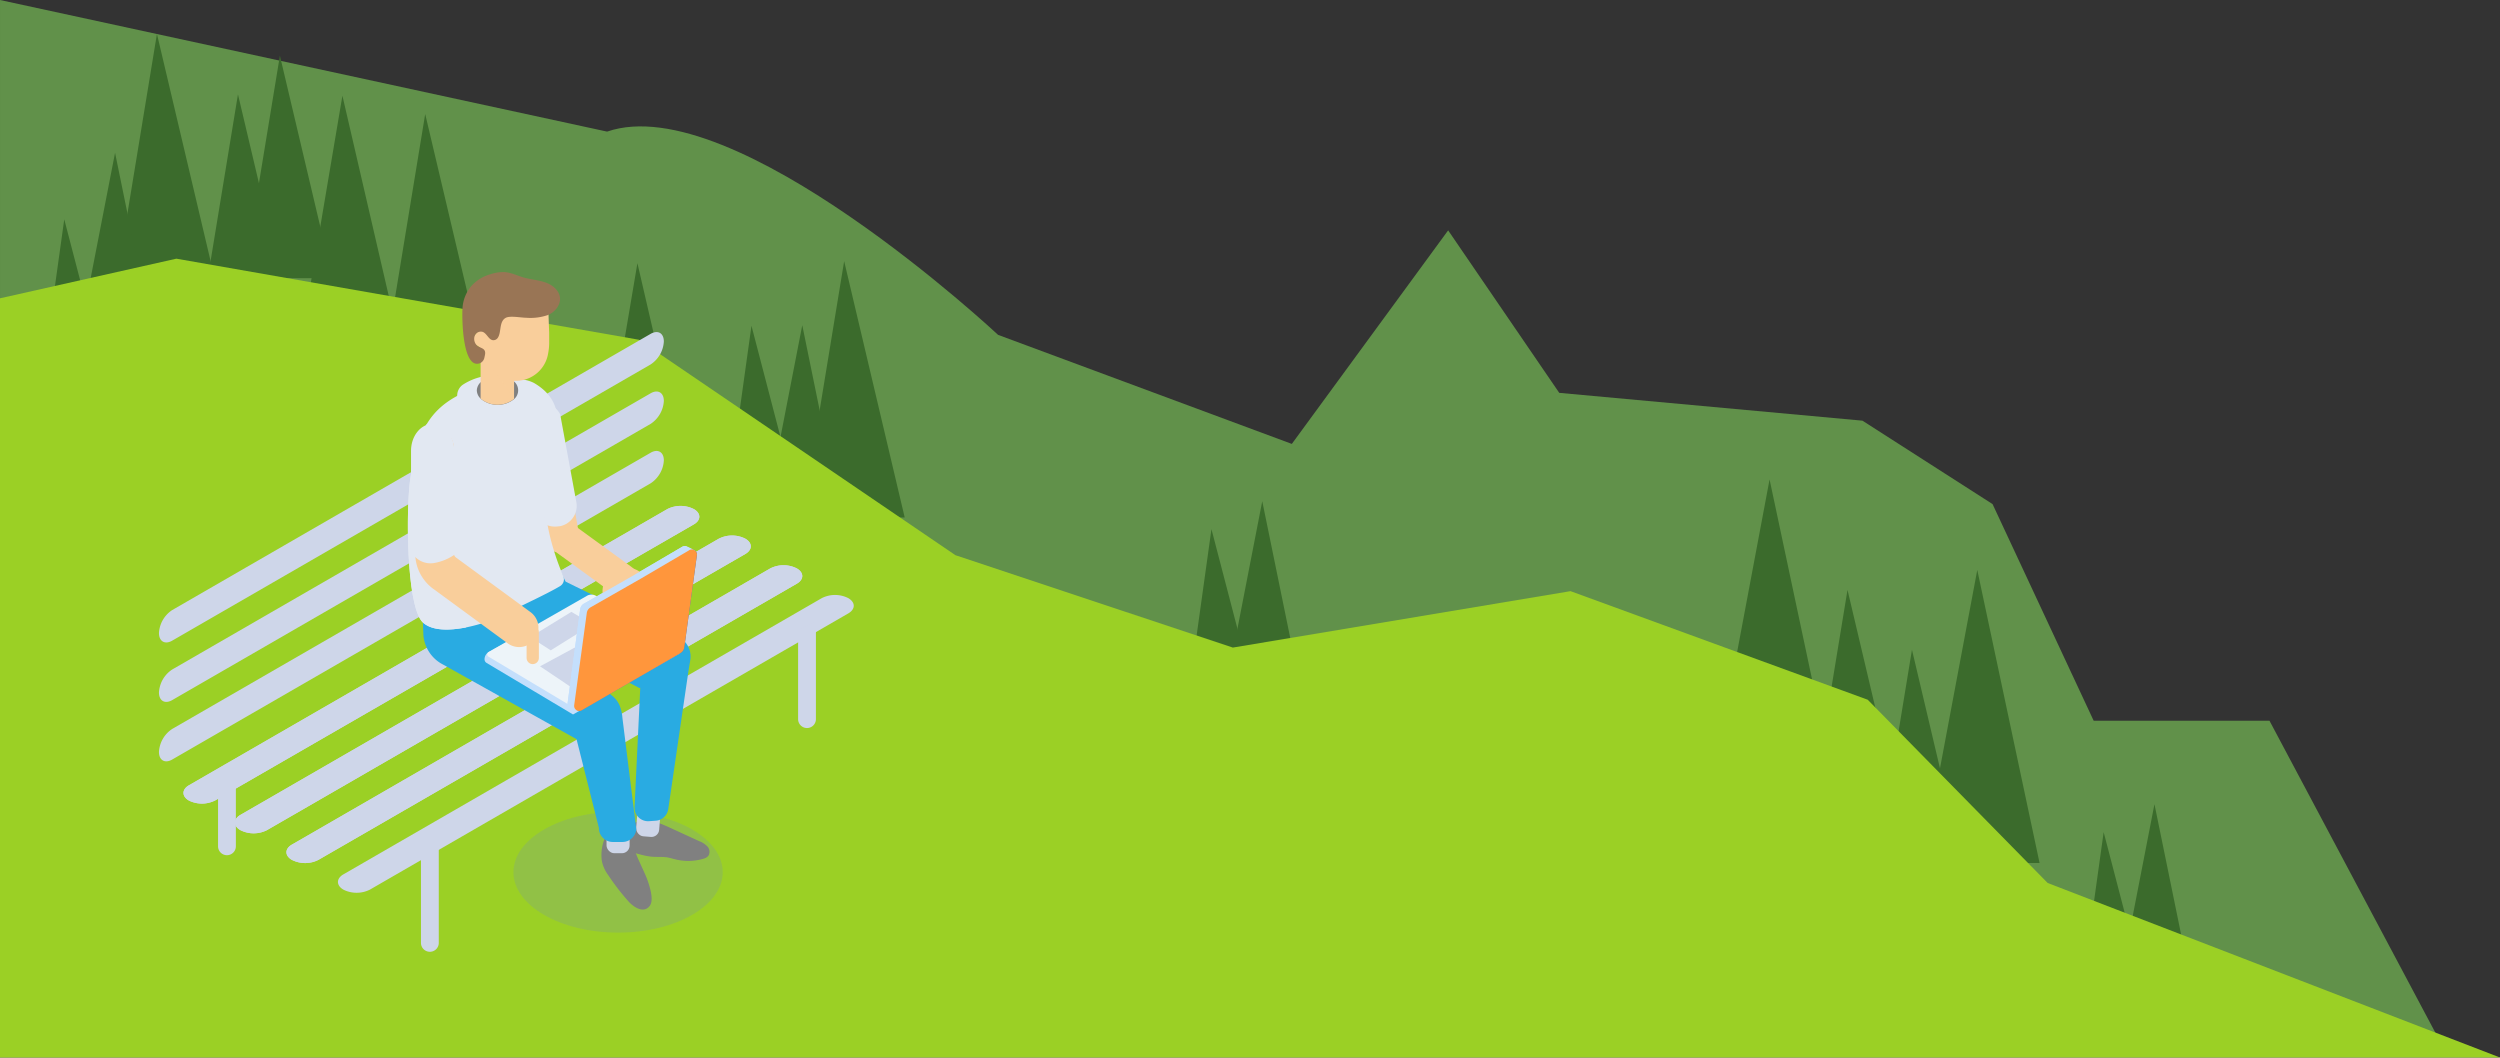 <svg xmlns="http://www.w3.org/2000/svg" width="912.185" height="385.86" viewBox="0 0 912.185 385.86">
  <rect x="0" y="0" width="912.185" height="385.86" fill="#333333" stroke="none"/>
  <g id="Group_5887" data-name="Group 5887" transform="translate(0 -1544.158)">
    <g id="Group_5857" data-name="Group 5857" transform="translate(0 1598.325)">
      <path id="Path_2463" data-name="Path 2463" d="M4706,675l221.512,48.019c46.339-16.006,142.656,74.162,142.656,74.162L5177.35,836.97l57.039-77.918,40.536,59.289,110.626,10.148,47.477,30.439,36.893,79.045h64.15l64.411,121.125H4706Z" transform="translate(-4705.997 -729.166)" fill="#61914a"/>
      <g id="Group_35" data-name="Group 35" transform="translate(0 -41.805)">
        <path id="Path_148" data-name="Path 148" d="M2663.62,3672.681l-26.281-123.649L2614.1,3672.681Z" transform="translate(-1991.669 -3386.461)" fill="#3b6b2c"/>
        <path id="Path_149" data-name="Path 149" d="M2632.832,3677.7l-23.663-100.2L2592.7,3677.7Z" transform="translate(-1935.062 -3374.62)" fill="#3b6b2c"/>
        <path id="Path_150" data-name="Path 150" d="M2999.049,3584.794l-19.176-81.2-13.344,81.2Z" transform="translate(-2824.729 -3474.356)" fill="#3b6b2c"/>
        <path id="Path_151" data-name="Path 151" d="M2597.06,3678.851l-22.727-106.928-20.1,106.928Z" transform="translate(-1852.875 -3376.33)" fill="#3b6b2c"/>
        <path id="Path_152" data-name="Path 152" d="M3055.313,3577.151l-18.777-79.509-13.06,79.509Z" transform="translate(-2949.708 -3475.586)" fill="#3b6b2c"/>
        <path id="Path_153" data-name="Path 153" d="M2609.688,3676.42l-19.469-82.431-13.534,82.431Z" transform="translate(-1892.591 -3369.283)" fill="#3b6b2c"/>
        <path id="Path_154" data-name="Path 154" d="M3042.986,3567.144l-19.178-81.2-13.344,81.2Z" transform="translate(-2921.679 -3478.002)" fill="#3b6b2c"/>
        <g id="Group_32" data-name="Group 32" transform="translate(433.5 170.506)">
          <path id="Path_155" data-name="Path 155" d="M2755.916,3659.849l-15.951-61.132-8.529,61.132Z" transform="translate(-2731.436 -3588.519)" fill="#3b6b2c"/>
          <path id="Path_156" data-name="Path 156" d="M2743.261,3652.084l-12.654-61.82-11.8,60.645Z" transform="translate(-2703.545 -3590.265)" fill="#3b6b2c"/>
        </g>
        <g id="Group_33" data-name="Group 33" transform="translate(759.042 281.059)">
          <path id="Path_157" data-name="Path 157" d="M2486.113,3727.991l-15.95-61.132-8.529,61.132Z" transform="translate(-2461.634 -3656.66)" fill="#3b6b2c"/>
          <path id="Path_158" data-name="Path 158" d="M2473.458,3720.226l-12.653-61.82-11.8,60.645Z" transform="translate(-2433.743 -3658.406)" fill="#3b6b2c"/>
        </g>
        <g id="Group_34" data-name="Group 34" transform="translate(265.664 82.916)">
          <path id="Path_159" data-name="Path 159" d="M2874.878,3625.651l-22.092-93.531-15.367,93.531Z" transform="translate(-2810.44 -3532.12)" fill="#3b6b2c"/>
          <path id="Path_160" data-name="Path 160" d="M2895.016,3612.8l-15.95-61.132-8.529,61.132Z" transform="translate(-2870.537 -3528.084)" fill="#3b6b2c"/>
          <path id="Path_161" data-name="Path 161" d="M2882.362,3613.318l-12.653-61.82-11.8,60.645Z" transform="translate(-2842.648 -3528.117)" fill="#3b6b2c"/>
        </g>
        <path id="Path_162" data-name="Path 162" d="M3082.691,3572.893l-22.091-93.53-15.367,93.53Z" transform="translate(-3003.336 -3479.363)" fill="#3b6b2c"/>
        <path id="Path_163" data-name="Path 163" d="M3102.83,3584.9l-15.951-61.133-8.529,61.133Z" transform="translate(-3063.434 -3456.103)" fill="#3b6b2c"/>
        <path id="Path_164" data-name="Path 164" d="M3090.175,3577.135l-12.653-61.82-11.8,60.645Z" transform="translate(-3035.542 -3471.935)" fill="#3b6b2c"/>
        <path id="Path_165" data-name="Path 165" d="M2898.6,3653.666l-14.436-61.136-10.043,61.136Z" transform="translate(-2612.791 -3420.083)" fill="#3b6b2c"/>
        <path id="Path_166" data-name="Path 166" d="M2931,3595.391l-14.15-61.129-10.331,61.129Z" transform="translate(-2684.274 -3450.607)" fill="#3b6b2c"/>
        <path id="Path_167" data-name="Path 167" d="M3025.417,3584.163l-19.928-86.106-14.551,86.106Z" transform="translate(-2880.55 -3475.501)" fill="#3b6b2c"/>
        <path id="Path_168" data-name="Path 168" d="M2355,3561.8l64.347-14.458,168.763,29.578,115.51,78.621,101.21,33.7,123.211-20.588q54.218,19.808,108.435,39.616,32.831,33.435,65.663,66.867l165.045,63.683H2355Z" transform="translate(-2355 -3465.319)" fill="#9bd025"/>
      </g>
    </g>
    <g id="Bench" transform="translate(58 1643.438)" style="isolation: isolate">
      <g id="Layer_2" data-name="Layer 2" transform="translate(0 0)">
        <g id="Layer_1" data-name="Layer 1">
          <path id="Path_3100" data-name="Path 3100" d="M50.843,166.727,225.4,66.052c2.661-1.539,2.661-4.056,0-5.58h0a10.7,10.7,0,0,0-9.665,0L41.178,161.247c-2.661,1.539-2.661,4.056,0,5.58h0a10.7,10.7,0,0,0,9.665-.1Z" transform="translate(-30.233 25.999)" fill="#ced6e9"/>
          <path id="Path_3101" data-name="Path 3101" d="M37.783,174.337,212.339,73.562c2.661-1.539,2.661-4.041,0-5.58h0a10.7,10.7,0,0,0-9.665,0L28.118,168.757c-2.661,1.539-2.661,4.056,0,5.58h0A10.7,10.7,0,0,0,37.783,174.337Z" transform="translate(1.61 29.29)" fill="#ced6e9"/>
          <path id="Path_3102" data-name="Path 3102" d="M24.723,181.877,199.279,81.1c2.661-1.539,2.661-4.041,0-5.58h0a10.7,10.7,0,0,0-9.665,0L15.058,176.3c-2.661,1.539-2.661,4.056,0,5.58h0A10.7,10.7,0,0,0,24.723,181.877Z" transform="translate(33.453 32.594)" fill="#ced6e9"/>
          <path id="Path_3103" data-name="Path 3103" d="M11.652,189.432,186.208,88.642c2.661-1.539,2.661-4.041,0-5.58h0a10.7,10.7,0,0,0-9.665,0L1.987,183.851c-2.646,1.525-2.646,4.041,0,5.58h0a10.786,10.786,0,0,0,9.665,0Z" transform="translate(65.307 35.898)" fill="#ced6e9"/>
          <path id="Path_3104" data-name="Path 3104" d="M50.843,166.727,225.4,66.052c2.661-1.539,2.661-4.056,0-5.58h0a10.7,10.7,0,0,0-9.665,0L41.178,161.247c-2.661,1.539-2.661,4.056,0,5.58h0a10.7,10.7,0,0,0,9.665-.1Z" transform="translate(-30.233 25.999)" fill="#ced6e9"/>
          <path id="Path_3105" data-name="Path 3105" d="M37.783,174.337,212.339,73.562c2.661-1.539,2.661-4.041,0-5.58h0a10.7,10.7,0,0,0-9.665,0L28.118,168.757c-2.661,1.539-2.661,4.056,0,5.58h0A10.7,10.7,0,0,0,37.783,174.337Z" transform="translate(1.61 29.29)" fill="#ced6e9"/>
          <path id="Path_3106" data-name="Path 3106" d="M24.723,181.877,199.279,81.1c2.661-1.539,2.661-4.041,0-5.58h0a10.7,10.7,0,0,0-9.665,0L15.058,176.3c-2.661,1.539-2.661,4.056,0,5.58h0A10.7,10.7,0,0,0,24.723,181.877Z" transform="translate(33.453 32.594)" fill="#ced6e9"/>
          <path id="Path_3107" data-name="Path 3107" d="M53.012,116.646,227.568,15.871c2.661-1.539,4.832-.288,4.832,2.79h0a10.729,10.729,0,0,1-4.832,8.37L53.012,127.807c-2.661,1.539-4.832.273-4.832-2.79h0a10.729,10.729,0,0,1,4.832-8.37Z" transform="translate(-48.18 6.671)" fill="#ced6e9"/>
          <path id="Path_3108" data-name="Path 3108" d="M53.012,131.725,227.568,30.95c2.661-1.539,4.832-.273,4.832,2.79a10.729,10.729,0,0,1-4.832,8.37L53.012,142.886c-2.661,1.539-4.832.288-4.832-2.79a10.729,10.729,0,0,1,4.832-8.37Z" transform="translate(-48.18 13.28)" fill="#ced6e9"/>
          <path id="Path_3109" data-name="Path 3109" d="M53.012,146.805,227.568,46.03c2.661-1.539,4.832-.273,4.832,2.79h0a10.7,10.7,0,0,1-4.832,8.37L53.012,157.966c-2.661,1.539-4.832.288-4.832-2.79a10.729,10.729,0,0,1,4.832-8.37Z" transform="translate(-48.18 19.888)" fill="#ced6e9"/>
          <path id="Path_3110" data-name="Path 3110" d="M108.53,185.2h0a3.25,3.25,0,0,0,3.25-3.25V146.09l-6.5-2.79v38.645A3.25,3.25,0,0,0,108.53,185.2Z" transform="translate(-9.682 62.801)" fill="#ced6e9"/>
          <path id="Path_3111" data-name="Path 3111" d="M12.85,127.585h0a3.25,3.25,0,0,0,3.25-3.25V88.48L9.6,91.73v32.6A3.25,3.25,0,0,0,12.85,127.585Z" transform="translate(223.606 38.778)" fill="#ced6e9"/>
          <path id="Path_3112" data-name="Path 3112" d="M163.261,128.08v25.3a3.25,3.25,0,0,1-6.5,0V131.546Z" transform="translate(-135.201 56.131)" fill="#ced6e9"/>
          <g id="Group_5858" data-name="Group 5858" transform="translate(129.338 196.911)" opacity="0.18">
            <ellipse id="Ellipse_235" data-name="Ellipse 235" cx="38.185" cy="22.048" rx="38.185" ry="22.048" transform="translate(0)" fill="#647ddd"/>
          </g>
          <path id="Path_3113" data-name="Path 3113" d="M85.8,91.49A5.911,5.911,0,0,0,89.277,80.8L64.007,62.424a5.911,5.911,0,1,0-6.947,9.565L82.316,90.354A5.925,5.925,0,0,0,85.8,91.49Z" transform="translate(83.251 26.865)" fill="#f9ce9b"/>
          <path id="Path_3114" data-name="Path 3114" d="M83.685,87.46a6.716,6.716,0,0,0,1.194-.115,6.875,6.875,0,0,0,5.609-7.968L83.5,39.439a6.891,6.891,0,1,0-13.577,2.373l6.99,39.939a6.889,6.889,0,0,0,6.774,5.71Z" transform="translate(62.509 14.787)" fill="#f9ce9b"/>
          <path id="Path_3115" data-name="Path 3115" d="M40.728,139.416a3.969,3.969,0,0,0-3.466,2.6,11.692,11.692,0,0,0-.618,4.53,5.149,5.149,0,0,0,1.021,3.783,5.191,5.191,0,0,0,2.33,1.079,28.448,28.448,0,0,0,4.775.992c1.841.158,3.7,0,5.523.216,1.165.187,2.287.547,3.437.82a19.546,19.546,0,0,0,9.852-.245,3.811,3.811,0,0,0,1.927-1.064,2.876,2.876,0,0,0-.273-3.394,8.1,8.1,0,0,0-3.049-2l-10.067-4.631c-3.294-1.51-6.7-3.063-10.326-3.135-1.165,0-2.689.489-2.589,1.654Z" transform="translate(134.936 60.903)" fill="gray"/>
          <rect id="Rectangle_1651" data-name="Rectangle 1651" width="8.414" height="14.914" rx="2.81" transform="translate(175.103 190.771) rotate(4.65)" fill="#ced6e9"/>
          <path id="Path_3116" data-name="Path 3116" d="M65.2,153.482c.59,1.309,1.194,2.6,1.769,3.9a34.591,34.591,0,0,1,1.582,4.07c.633,2.085,1.812,6.156.331,8.054-2.229,2.876-5.868.4-7.68-1.611a85.44,85.44,0,0,1-7.493-9.722,12.814,12.814,0,0,1-2.244-4.947c-.935-5.753,1.827-13.879,7.608-11.966,2.114.69,3.02,2.488,3.509,4.832a37.293,37.293,0,0,0,2.618,7.392Z" transform="translate(110.165 61.78)" fill="gray"/>
          <rect id="Rectangle_1652" data-name="Rectangle 1652" width="8.414" height="14.914" rx="2.81" transform="translate(163.309 197.126)" fill="#ced6e9"/>
          <path id="Path_3117" data-name="Path 3117" d="M77.082,77.379,90.443,73.64l3.509,7.033L134.6,100.621a7.968,7.968,0,0,1,4.847,8.629l-.662,3.941h0L131.4,163.672a4.947,4.947,0,0,1-4.53,4.228l-2.459.173a4.933,4.933,0,0,1-5.307-5.163l2.085-43.52-.3.115L84.935,100.664l-.158.618.992.834-1.093-.431v.216c7.809,5.508,17.719,13.62,26.334,20.466a9.1,9.1,0,0,1,3.135,5,13.289,13.289,0,0,1,.532,3.02l5.062,40.615a5.091,5.091,0,0,1-5.062,4.66h-3.509a5.077,5.077,0,0,1-5.077-5.149l-8.155-32.36L48.318,110.415a13.26,13.26,0,0,1-6.271-10.37L41.4,82.514Z" transform="translate(54.428 32.275)" fill="#29abe2"/>
          <path id="Path_3118" data-name="Path 3118" d="M79.023,115.942c3.308,3.02,9.392,3.02,15.748,1.783a60.519,60.519,0,0,0,18.021-6.774h0c.92-.575,11.721-5.537,16.281-8.3a2.876,2.876,0,0,0,1.151-3.61c-5.609-13.332-9.305-29.713-4.746-43.218a63.021,63.021,0,0,0,2.143-7.738v-.23c1.438-7.479.36-14.382-8.068-19.315A12.527,12.527,0,0,0,113.3,27.2a19.516,19.516,0,0,0-3.48.245c-15.979,2.934-24.608,8.1-29.368,16.036-3.25,5.321-4.861,11.88-6.012,19.819C72.738,75.14,73.011,110.419,79.023,115.942Z" transform="translate(17.294 11.92)" fill="#e2e8f2"/>
          <path id="Path_3119" data-name="Path 3119" d="M75.578,46.359l-.158.374V41.57Z" transform="translate(69.465 18.221)" fill="#e2e8f2"/>
          <path id="Path_3120" data-name="Path 3120" d="M82.773,36.882,91.4,46.618a2.33,2.33,0,0,0,3.639-.2l5.048-7,7.191,1.294a1.438,1.438,0,0,0,1.711-1.438V37.026A10.571,10.571,0,0,0,100.636,26.7a24.953,24.953,0,0,0-5.062-.518,21.242,21.242,0,0,0-12.167,3.524,4.861,4.861,0,0,0-.633,7.177Z" transform="translate(27.336 11.476)" fill="#e2e8f2"/>
          <path id="Path_3121" data-name="Path 3121" d="M103.839,110.977c3.308,3.02,9.392,3.02,15.748,1.783a17.69,17.69,0,0,0-1.9-6.472c-5.321-8.629-6.012-11.132-4.933-21.386.417-4.056.834-8.212-.244-12.153s-3.394-7.335-2.675-11.146a23.387,23.387,0,0,1,1.942-4.847,18.6,18.6,0,0,0,1.208-10.815,10.068,10.068,0,0,0-2.574-5.422,7.378,7.378,0,0,0-5.149-2c-3.25,5.321-4.861,11.88-6.012,19.819C97.554,70.175,97.827,105.455,103.839,110.977Z" transform="translate(-7.522 16.885)" fill="#e2e8f2"/>
          <path id="Path_3122" data-name="Path 3122" d="M85.14,31.607a4.315,4.315,0,0,0,1.438,3.063,9.593,9.593,0,0,0,12.21.1,4.215,4.215,0,0,0,0-6.343l-.273-.245h0A8.529,8.529,0,0,0,94.33,26.43a6.745,6.745,0,0,0-.777-.086,7.193,7.193,0,0,0-.791,0,8.73,8.73,0,0,0-6.156,2.244A4.315,4.315,0,0,0,85.14,31.607Z" transform="translate(30.837 11.544)" fill="gray"/>
          <path id="Path_3123" data-name="Path 3123" d="M86.18,18.76V37.931a9.593,9.593,0,0,0,12.21.1V18.76Z" transform="translate(31.178 8.226)" fill="#f9ce9b"/>
          <g id="Group_5859" data-name="Group 5859" transform="translate(117.991 29.647)" opacity="0.71" style="mix-blend-mode: multiply;isolation: isolate">
            <path id="Path_3124" data-name="Path 3124" d="M97.283,36.589,93.3,30.836l-.733-1.05L87.23,22.178,86.18,20.61h.92l4.775.259a72.859,72.859,0,0,1,5.882,6.256Z" transform="translate(-86.18 -20.61)" fill="#f9ce9b"/>
          </g>
          <path id="Path_3125" data-name="Path 3125" d="M77.271,22.371c0,.7.877,1.294,1.769,1.855.288.2.575.388.849.618h0a2.359,2.359,0,0,1,.561.489,1.294,1.294,0,0,1,.417.7,14.166,14.166,0,0,0,.863,2.675,14.483,14.483,0,0,0,5.537,6.515,14.871,14.871,0,0,0,1.64.863,11.765,11.765,0,0,0,3.552.978,9.248,9.248,0,0,0,1.438,0,11.865,11.865,0,0,0,11.031-9.794,22.019,22.019,0,0,0,.417-3.653V19.437c-.1-2.172-.173-4.315-.244-6.515A22.756,22.756,0,0,0,105,10.3a2.79,2.79,0,0,0,0-1.194,4.013,4.013,0,0,0-2.143-2.546,9.075,9.075,0,0,0-5.091-.518A26.521,26.521,0,0,0,87.554,8.923a14.224,14.224,0,0,0-6.7,7.982C80.349,18.5,77.2,20.731,77.271,22.371Z" transform="translate(37.038 2.587)" fill="#f9ce9b"/>
          <path id="Path_3126" data-name="Path 3126" d="M74.576,13.19a13.706,13.706,0,0,1,3.25-8.14A14.382,14.382,0,0,1,84.542.85,15.015,15.015,0,0,1,89.921,0c2.56.173,4.919,1.438,7.392,2.085s5.235.863,7.723,1.769,4.847,2.876,5.106,5.508-1.812,5.192-4.315,6.271a19.416,19.416,0,0,1-8.04,1.021c-1.841,0-5.753-.805-7.378,0-2.546,1.323-1.6,5.178-2.876,7.191a1.942,1.942,0,0,1-1.769,1.007c-1.668-.115-2.258-2.474-3.826-3.035a2.387,2.387,0,0,0-2.876,1.366,3.337,3.337,0,0,0,.518,3.293c.762.978,2.229,1.093,2.876,1.87s.345,1.769.115,2.8a2.776,2.776,0,0,1-1.654,2.1C74.446,35.64,74.346,16.3,74.576,13.19Z" transform="translate(36.181 0.003)" fill="#997555"/>
          <path id="Path_3127" data-name="Path 3127" d="M45.676,102.323l35.955-19.6L115.4,102.855,76.368,125.162l-31.526-18.8a1.539,1.539,0,0,1-.762-1.338h0a3.107,3.107,0,0,1,1.6-2.7Z" transform="translate(74.716 36.254)" fill="#c4dffc"/>
          <path id="Path_3128" data-name="Path 3128" d="M75.829,123.788,114.848,101.5,82.733,82.266a3.279,3.279,0,0,0-3.308,0L43.57,102.747a1.007,1.007,0,0,0,0,1.74Z" transform="translate(76.722 35.859)" fill="#edf4f9"/>
          <path id="Path_3129" data-name="Path 3129" d="M80.891,88.22,49.48,105.177l12.9,8.658,30.4-17.46Z" transform="translate(89.566 38.664)" fill="#ced6e9"/>
          <path id="Path_3130" data-name="Path 3130" d="M66.25,95.419,81.265,86.2l7.766,4.5-15.288,9.535Z" transform="translate(69.201 37.779)" fill="#ced6e9"/>
          <path id="Path_3131" data-name="Path 3131" d="M40.25,127.118,44.881,92.5a2.776,2.776,0,0,1,1.338-1.97L64.685,80,82.03,69.819A2.229,2.229,0,0,1,83.4,69.5h0a31.056,31.056,0,0,1,3.423,1.74l-1.956,1.021-4.516,33.079a2.776,2.776,0,0,1-1.338,1.97l-34.4,21.875C43.055,130.138,40.437,128.024,40.25,127.118Z" transform="translate(108.806 30.458)" fill="#c4dffc"/>
          <path id="Path_3132" data-name="Path 3132" d="M81.574,70.761,64.229,80.943,45.763,91.413A2.876,2.876,0,0,0,44.411,93.4l-4.6,33.654a1.87,1.87,0,0,0,2.991,1.8L78.525,108.2a2.876,2.876,0,0,0,1.438-1.97l4.6-33.669a1.87,1.87,0,0,0-2.991-1.8Z" transform="translate(111.707 30.84)" fill="#3772ce"/>
          <path id="Path_3133" data-name="Path 3133" d="M80,46.807V85.164a16.065,16.065,0,0,0,6.529,12.944l27.211,19.919a7.053,7.053,0,1,0,8.342-11.376l-27.2-19.934a1.927,1.927,0,0,1-.777-1.553V46.807a7.047,7.047,0,0,0-14.094,0Z" transform="translate(13.503 17.428)" fill="#f9ce9b"/>
          <path id="Path_3134" data-name="Path 3134" d="M109.989,89.231a7.9,7.9,0,0,1-8.629-4.315V48.357c0-5.436,3.524-9.837,7.881-9.837s7.881,4.4,7.881,9.837V86.3a18.97,18.97,0,0,1-7.134,2.934Z" transform="translate(-9.386 16.885)" fill="#e2e8f2"/>
          <path id="Path_3135" data-name="Path 3135" d="M82.191,103.666h0a2.244,2.244,0,0,1-2.3-2.244V92.074a2.244,2.244,0,0,1,2.244-2.244h0a2.244,2.244,0,0,1,2.229,2.244v9.348a2.244,2.244,0,0,1-2.172,2.244Z" transform="translate(54.252 39.37)" fill="#f9ce9b"/>
          <path id="Path_3136" data-name="Path 3136" d="M69.062,84.168a8.744,8.744,0,1,1-8.73-9.248A9,9,0,0,1,69.062,84.168Z" transform="translate(110.255 32.836)" fill="#f9ce9b"/>
          <path id="Path_3137" data-name="Path 3137" d="M40.24,127.132l4.617-34.618a2.776,2.776,0,0,1,1.338-1.985L64.661,80,82.006,69.819a2.229,2.229,0,0,1,1.366-.316h0a31.412,31.412,0,0,1,3.437,1.74l-1.97,1.021-4.516,33.079a2.776,2.776,0,0,1-1.338,1.97L44.468,129.275C43.03,130.138,40.413,128.024,40.24,127.132Z" transform="translate(108.831 30.458)" fill="#c4dffc"/>
          <path id="Path_3138" data-name="Path 3138" d="M81.574,70.761,64.229,80.943,45.763,91.485a2.79,2.79,0,0,0-1.352,1.97l-4.6,33.654a1.87,1.87,0,0,0,2.991,1.8L78.525,108.2a2.876,2.876,0,0,0,1.438-1.97l4.6-33.669a1.87,1.87,0,0,0-2.991-1.8Z" transform="translate(111.707 30.84)" fill="#ff963c"/>
          <path id="Path_3139" data-name="Path 3139" d="M71.023,41.4l5.9,31.9a6.932,6.932,0,0,0,6.256,3.8,8.329,8.329,0,0,0,1.179-.1h.23a6.558,6.558,0,0,0,5.408-7.551L84.111,37.516a7.033,7.033,0,0,0-7.493-3.682A6.573,6.573,0,0,0,71.023,41.4Z" transform="translate(61.408 14.782)" fill="#e2e8f2"/>
          <path id="Path_3140" data-name="Path 3140" d="M83.494,78.351a7.422,7.422,0,0,0,1.338-.115H85.1a7.565,7.565,0,0,0,6.141-8.629L85.334,37.549v-.129a8.054,8.054,0,0,0-8.5-4.214,7.853,7.853,0,0,0-5.221,3.164,7.191,7.191,0,0,0-1.208,5.48l5.882,32.043v.115A7.91,7.91,0,0,0,83.494,78.351Zm0-40.27,5.868,31.784a5.523,5.523,0,0,1-4.6,6.357H84.6a7.7,7.7,0,0,1-1.064.086,5.969,5.969,0,0,1-5.365-3.078l-5.854-31.77a5.235,5.235,0,0,1,.877-4,5.94,5.94,0,0,1,3.9-2.416A6.084,6.084,0,0,1,83.45,38.11Z" transform="translate(61.09 14.505)" fill="#e2e8f2"/>
        </g>
      </g>
    </g>
  </g>
</svg>
